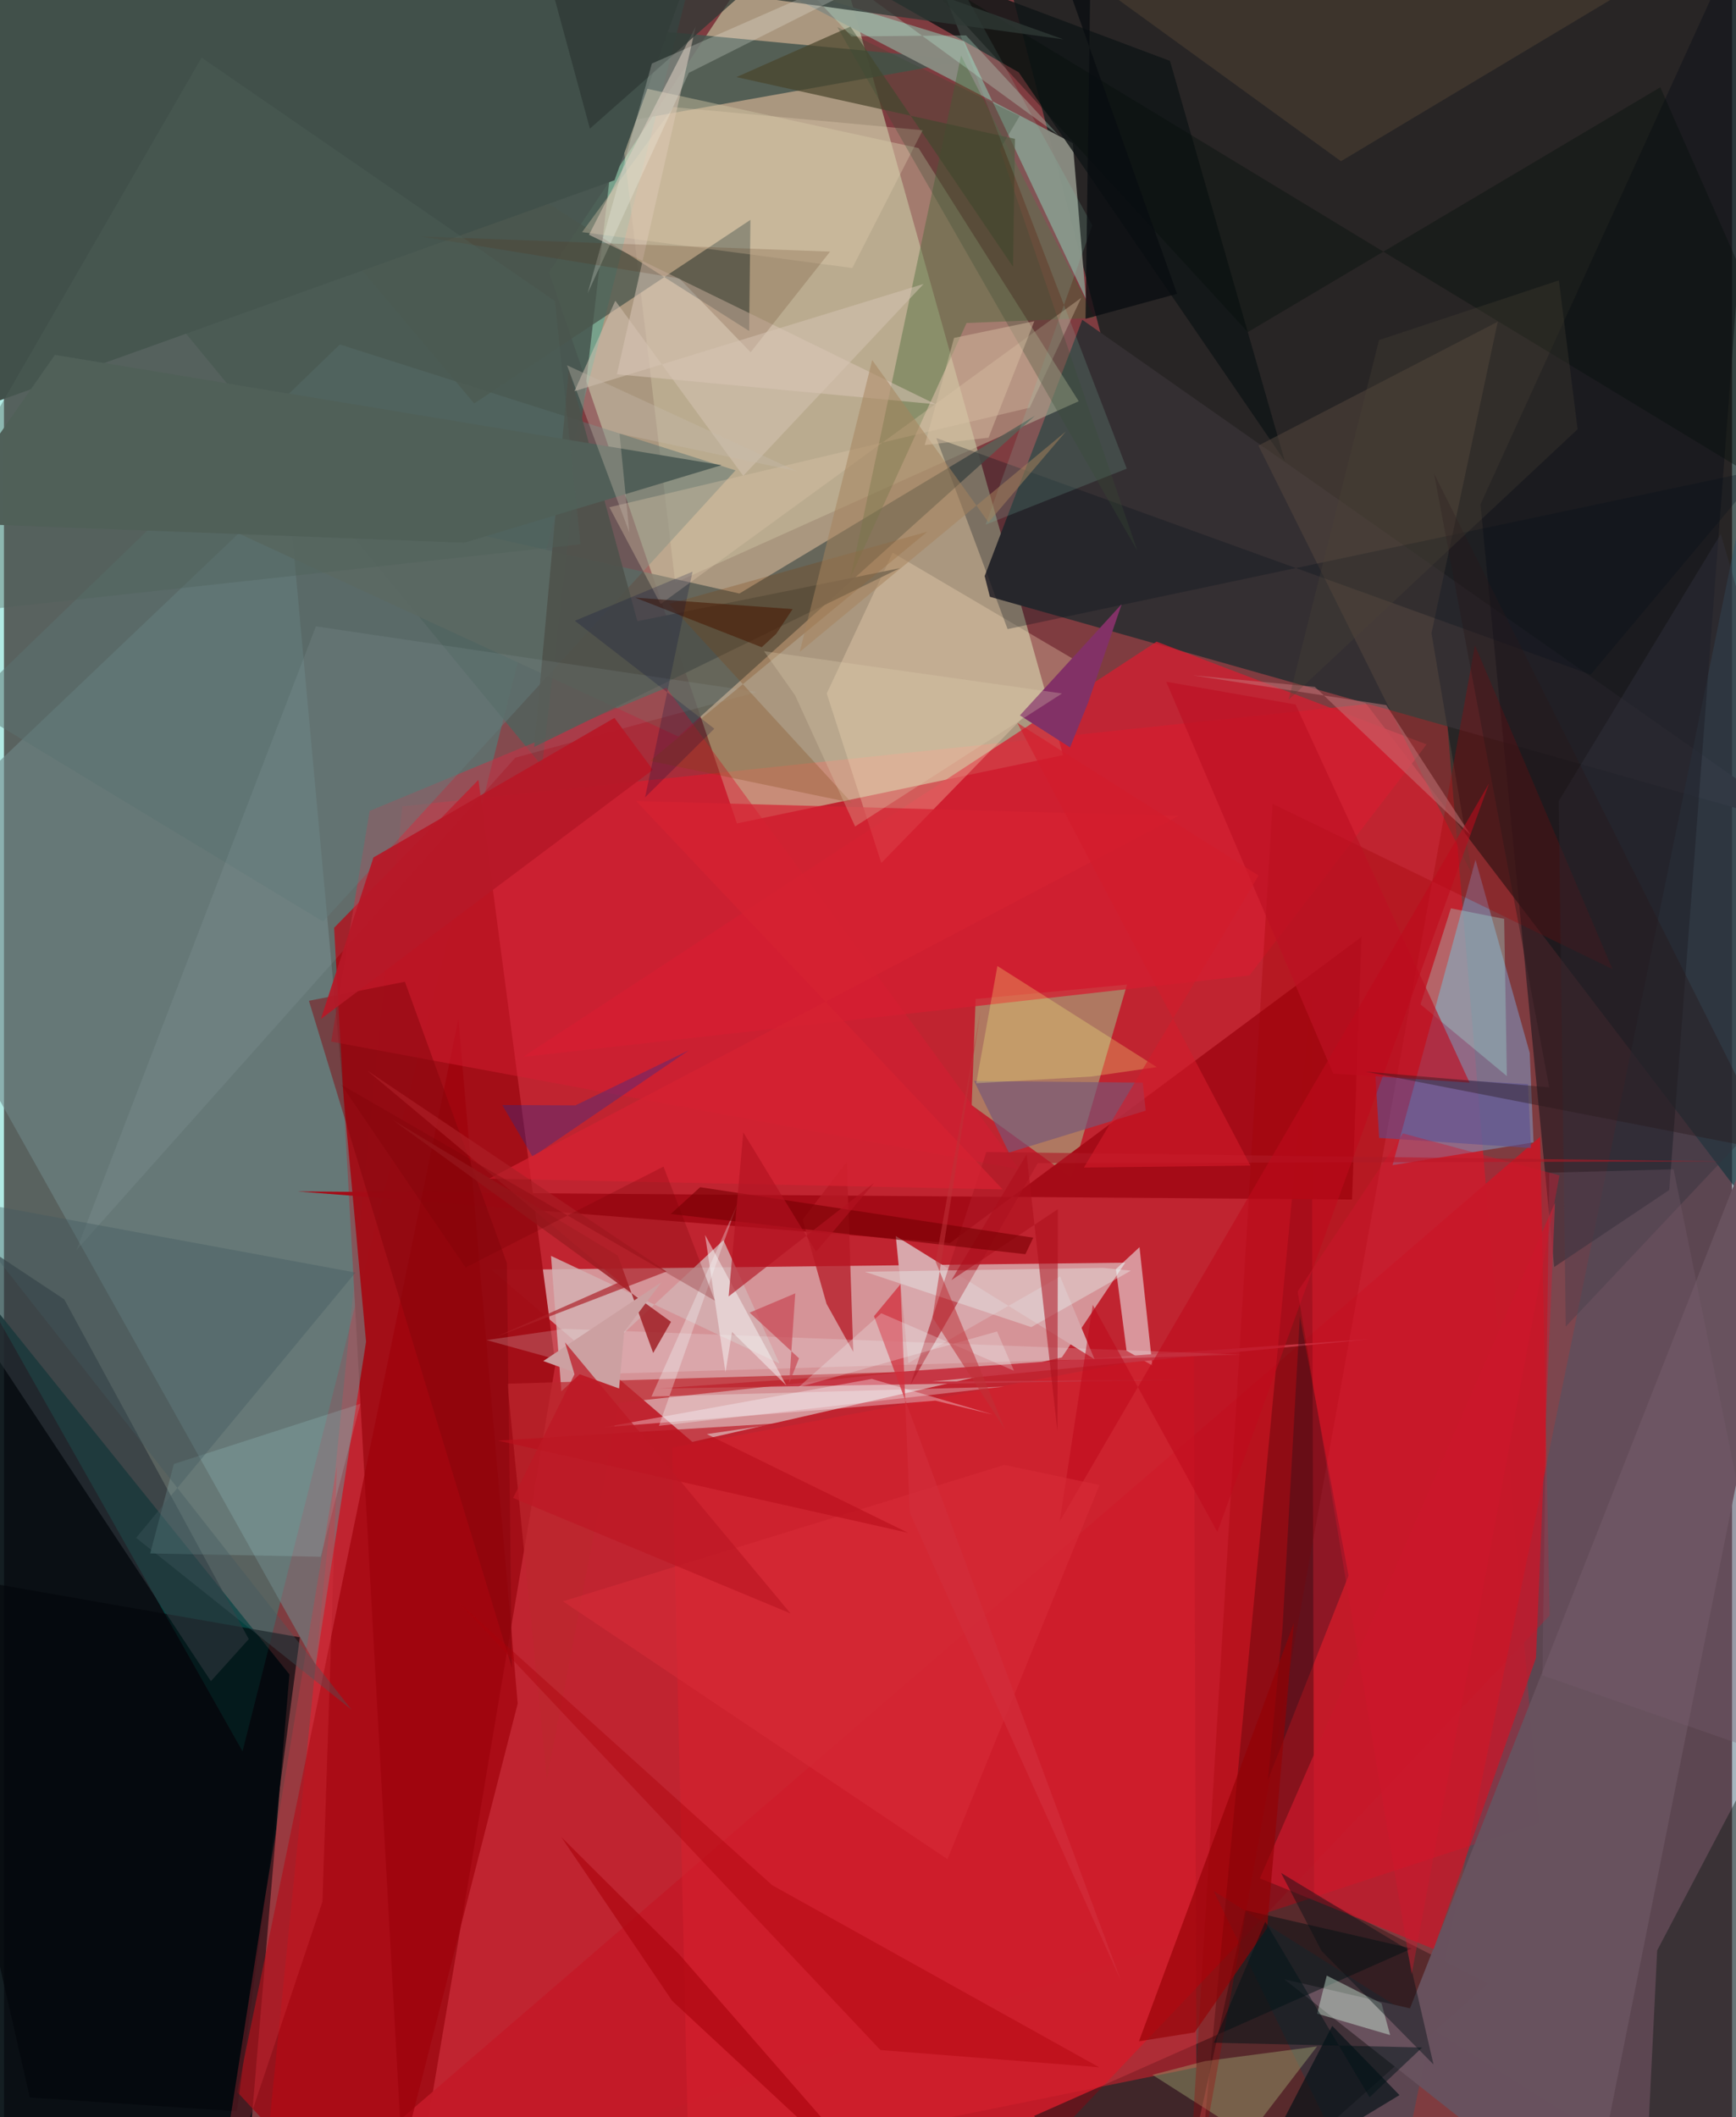 <svg xmlns="http://www.w3.org/2000/svg" width="228" height="278" viewBox="0 0 836 1024"><path fill="#7f3c40" d="M0 0h836v1024H0z"/><path fill="#001b19" fill-opacity=".686" d="M898-41.578v695.303l-363.23-476.19-62.404-239.328z"/><path fill="#ff0c21" fill-opacity=".506" d="M192.676 390.02L122.446 1086l620.252-204.292-45.607-545.195z"/><path fill="#cee1b2" fill-opacity=".549" d="M392.393-62l119.988 427.249-157.782 33.007-90.883-266.616z"/><path fill="#020c11" fill-opacity=".922" d="M114.936 1082.796L-62 1013.014v-451.98l200.11 248.815z"/><path fill="#00b9a8" fill-opacity=".302" d="M-62 533.112l177.42 313.96L343.188-53.935-62-62z"/><path fill="#e4e7e6" fill-opacity=".565" d="M511.766 656.534l30.673-45.828-306.388 3.547 96.982 83.147z"/><path fill="#a30e17" fill-opacity=".969" d="M229.538 377.186l37.236 282.753L195 1086l-35.276-637.261z"/><path fill="#c41a28" fill-opacity=".965" d="M180.204 1035.156L458.609 1086l289.15-304.61-4.574-231.58z"/><path fill="#342f32" d="M521.657 154.667l350.388 245.832-395.076-111.854-2.53-10.032z"/><path fill="#708889" fill-opacity=".584" d="M137.324 235.35l37.843 413.596-24.29 156.475L-62 425.113z"/><path fill="#305569" fill-opacity=".431" d="M856.945 1086L585.18 914.578 668.898 1086l176.177-860.643z"/><path fill="#8082a5" fill-opacity=".729" d="M671.75 563.537l68.224-11.01-1.853-43.28-26.228-93.404z"/><path fill="#47564f" fill-opacity=".863" d="M-62-20.884l322.34 391.43 35.73-310.992L466.077 29.21z"/><path fill="#ccc1a2" fill-opacity=".471" d="M324.745 281.816l-28.74-242.192 146.442 31.992 77.498 122.451z"/><path fill="#99e9a4" fill-opacity=".427" d="M470.07 483.177l-1.924 51.34 48.076 34.864 27.067-93.168z"/><path fill="#010000" fill-opacity=".306" d="M633.825 916.53l-1.29-436.86L575.307 1086l142.666-126.603z"/><path fill="#5c5e55" fill-opacity=".871" d="M326.242 356.215L4.571 207.695 355.78 287.07l142.965-85.977z"/><path fill="#12141b" fill-opacity=".545" d="M853.723-62l-139.41 305.961 35.654 368.85 55.656-37.259z"/><path fill="#898b81" fill-opacity=".969" d="M517.056 69.245l6.366 75.306-58.904-124.5-100.786-30.807z"/><path fill="#d41e31" fill-opacity=".765" d="M557.621 310.344L251.128 511.18l351.41-39.397 85.69-111.739z"/><path fill="#a50c17" fill-opacity=".988" d="M652.169 580.162l4.577-127.027-199.075 148.08-315.575-24.964z"/><path fill="#a0010b" fill-opacity=".678" d="M219.84 493.047L112.861 1011.86l68.74 74.14 66.931-262.043z"/><path fill="#68525e" fill-opacity=".992" d="M680.18 971.377L898 417.864l-131.184 655.821-147.407-116.374z"/><path fill="#ffe4c2" fill-opacity=".29" d="M519.334 319.92l-94.896 97.466-26.404-81.966 31.897-68.102z"/><path fill="#d91e32" fill-opacity=".459" d="M176.92 392.208l143.508-59.57L491.153 565.55l-332.845-61.756z"/><path fill="#effffe" fill-opacity=".518" d="M543.07 653.275l12.476 7.159-6.194-57.214-11.416 10.59z"/><path fill="#5c7471" fill-opacity=".498" d="M353.907 227.509L154.363 445.734l-172.606-104.44L162.482 166.61z"/><path fill="#4b564e" fill-opacity=".765" d="M360.508 160.097L10.635-62l216.85 257.135 133.632-88.79z"/><path fill="#101516" fill-opacity=".824" d="M320.498-62l170.406 96.972 128.72 187.998L564.09 29.453z"/><path fill="#c6182a" fill-opacity=".765" d="M607.571 908.484L750.364 581.65l-9.23 220.295-49.467 140.726z"/><path fill="#456635" fill-opacity=".404" d="M527.585 153.715l-61.894 2.514-56.086 122.866L463.023 26.86z"/><path fill="#021213" fill-opacity=".494" d="M498.304 1023.42l182.729-80.983-80.489-18.529L564.896 1086z"/><path fill="#d3b1b2" fill-opacity=".827" d="M348.05 599.83l-78.399 73.136-4.995-65.538 110.504 52.038z"/><path fill="#41504a" d="M327.31-1.67L-4.555-9.416-34.87 205.432 295.365 87.18z"/><path fill="#d9c4b5" fill-opacity=".545" d="M450.762 195.54l-154.247-14.515 38.108-168.121-51.59 100.64z"/><path fill="#d7202e" fill-opacity=".533" d="M576.865 999.928l-1.17-346.844-252.443 47.081 8.04 349.508z"/><path fill="#081510" fill-opacity=".404" d="M794.52 1050.756l5.262-107.395 45.435-86.478L898 1038.296z"/><path fill="#a4ad76" fill-opacity=".412" d="M601.97 1033.122l33.266-43.346-54.276 7.135-25.375 6.598z"/><path fill="#584a3f" fill-opacity=".482" d="M722.665 155.581l-32.073 150.685 19.81 117.025-103.528-207.775z"/><path fill="#a20005" fill-opacity=".306" d="M613.707 388.748L571.622 1086 711.62 312.13l66.512 156.583z"/><path fill="#c63543" fill-opacity=".984" d="M449.078 668.19l211.579-20.473-344.931 23.894 252.25-4.256z"/><path fill="#03060b" fill-opacity=".667" d="M143.134 791.913L-45.872 758.84l58.375 255.626 100.188 6.676z"/><path fill="#040f1d" fill-opacity=".278" d="M626.919 636.674l-8.37 150.551-7.068 73.603 38.988-98.74z"/><path fill="#a0e1d7" fill-opacity=".337" d="M699.986 439.322l-14.693 46.462 41.772 34.677-1.307-76.024z"/><path fill="#4e514b" fill-opacity=".898" d="M306.433 300.465l126.98-25.654-176.92 86.467 16.741-182.565z"/><path fill="#d8a7ab" d="M527.59 657.412l-16.658-40.06-73.42 41.93-6.074-61.464z"/><path fill="#2d353b" fill-opacity=".643" d="M100.115 813.112l18.314-20.324-89.238-164.31L-62 567.987z"/><path fill="#d8fae4" fill-opacity=".412" d="M670.59 984.292l-35.304-10.375 4.655-18.385 26.486 13.434z"/><path fill="#b61925" fill-opacity=".765" d="M407.737 561.925l3.13 91.892-12.925-23.2-11.548-40.781z"/><path fill="#b4c5d4" fill-opacity=".102" d="M150.927 302.945L35.086 604.634l212.293-238.178 116.876-31.75z"/><path fill="#fffaff" fill-opacity=".337" d="M478.396 684.174l-58.552-17.251-129.784 23.446 160.56-12.931z"/><path fill="#453b2f" fill-opacity=".725" d="M864.057-52.09l-338.634 7.201L453.835-62 646.804 77.978z"/><path fill="#755778" fill-opacity=".659" d="M486.156 557.464l66.194-20.282-1.458-13.557-81.559-.79z"/><path fill="#49452c" fill-opacity=".714" d="M354.338 37.286l134.756 29.871-.93 61.886-78.687-116.168z"/><path fill="#011015" fill-opacity=".643" d="M675.113 1013.325l-32.535-33.475L587.635 1086h-32.55z"/><path fill="#051119" fill-opacity=".282" d="M850.924 226.93l-365.393 77.336-34.49-92.401L767.62 326.3z"/><path fill="#dcc7aa" fill-opacity=".349" d="M292.881 245.337l24.787 46.826 203.475-148.1-24.938 53.122z"/><path fill="#fffe7f" fill-opacity=".259" d="M470.36 523.918l55.818-3.241 31.514-4.56-77.098-48.89z"/><path fill="#e3cdb2" fill-opacity=".341" d="M323.86 51.811l120.586 11.19-34.031 66.637-130.728-17.358z"/><path fill="#515f58" fill-opacity=".992" d="M347.14 224.989l-322.5-53.353-56.582 81.103 254.604 9.76z"/><path fill="#88ccb8" fill-opacity=".176" d="M474.936 253.758l51.585-144.737L432.384-62l110.802 288.662z"/><path fill="#0f2fa4" fill-opacity=".306" d="M241.059 534.455l14.684 25.041 75.671-51.554-54.95 26.682z"/><path fill="#823166" d="M540.709 292.219l-49.211 53.78 24.246 15.495 8.689-21.474z"/><path fill="#32333e" fill-opacity=".427" d="M752.14 387.474l3.426 254.13L898 490.45l-67.457-232.211z"/><path fill="#bc272e" fill-opacity=".706" d="M262.656 860.86l34.913-182.376 137.252-14.937-191.273 5.717z"/><path fill="#84060b" fill-opacity=".475" d="M147.538 484.056l46.429-9.228 49.324 136.088 2.453 195.78z"/><path fill="#7d450f" fill-opacity=".271" d="M312.532 368.024l97.581 20.244-88.294-96.171 124.917-34.952z"/><path fill="#940004" fill-opacity=".635" d="M624.003 785.01l-74.925 202.283 26.947-4.28 35.042-50.482z"/><path fill="#c6777b" fill-opacity=".494" d="M575.109 326.633l93.599 14.398 40.793 62.791-75.354-71.613z"/><path fill="#ae1926" fill-opacity=".62" d="M475.236 557.19l356.088 4.536-331.2.842-61.552 107.187z"/><path fill="#f1fdfe" fill-opacity=".188" d="M598.72 655.194l-306.425 9.234-58.794-16.273 37.745-5.44z"/><path fill="#9e1c22" fill-opacity=".816" d="M296.986 607.291l17.098 47.106 8.627-15.064-134.762-97.742z"/><path fill="#b8ffff" fill-opacity=".141" d="M153.235 752.949l19.187-73.981-90.2 29.103-11.482 43.27z"/><path fill="#5a5094" fill-opacity=".58" d="M663.478 520.007l1.795 30.36 73.44 4.896-1.445-30.884z"/><path fill="#040f0a" fill-opacity=".365" d="M801.297 42.213L898 261.702 438.354-17.204 601.763 160.62z"/><path fill="#d93841" fill-opacity=".298" d="M125.835 920.506l35.203-211.3-6.964 210.593-52.865 157.644z"/><path fill="#f6ffff" fill-opacity=".302" d="M354.699 582.58l-41.467 92.888 170.713-4.81-167.09 18.973z"/><path fill="#041015" fill-opacity=".42" d="M678.684 942.688l-60.845-36.806 19.577 37.718 54.165 54.924z"/><path fill="#bd1124" fill-opacity=".663" d="M562.27 329.732l62.598 11.017L709.02 523.63l-65.964-4.321z"/><path fill="#a5835d" fill-opacity=".514" d="M384.974 315.318l35.055-141.148 56.265 78.482 37.416-43.941z"/><path fill="#c4fce2" fill-opacity=".271" d="M335.495-62l74.499 79.618 55.427-.502 44.683 48.244z"/><path fill="#2f3935" fill-opacity=".761" d="M283.47 62.209l-21.024-77.46 250.121 34.279-128.374-45.836z"/><path fill="#775e6d" fill-opacity=".302" d="M807.728 565.538l-60.147 1.675-3.306 243.1 121.534 42.304z"/><path fill="#fafff9" fill-opacity=".224" d="M524.805-62L331.297 35.256l-48.951 106.648 31.109-111.182z"/><path fill="#ac0009" fill-opacity=".392" d="M529.867 999.887l-158.225-88.08-151.884-136.974 204.25 216.699z"/><path fill="#552c13" fill-opacity=".188" d="M399.65 121.701l-38.432 48.674-34.45-35.671-125.499-20.366z"/><path fill="#d62232" fill-opacity=".714" d="M483.128 575.272L305.845 387.434l262.284 7.239L234.75 570.066z"/><path fill="#b71827" fill-opacity=".925" d="M153.334 492.85l160.59-120.518-18.586-25.11-116.589 67.506z"/><path fill="#bf0a1c" fill-opacity=".557" d="M587.004 740.945l-60.27-109.81-15.99 104.763 207.699-356.965z"/><path fill="#d8c6b5" fill-opacity=".498" d="M276 189.202l168.9-51.872-87.265 92.81-61.88-84.684z"/><path fill="#eafffd" fill-opacity=".329" d="M496.99 641.875l48.173-27.306-13.42-1.334-115.266 1.874z"/><path fill="#ac0e1a" fill-opacity=".537" d="M494.729 558.37l-36.355 60.773 51.471-34.298-.202 107.325z"/><path fill="#415a5e" fill-opacity=".373" d="M-26.361 579.274L168.15 826.92l-104.2-83.135 106.11-128.306z"/><path fill="#c94854" fill-opacity=".698" d="M379.871 669.12l4.747-12.173-23.871-22.078 22.07-9.322z"/><path fill="#d92d39" fill-opacity=".518" d="M456.458 899.219L270.434 774.51l213.504-65.982 46.055 9.722z"/><path fill="#dfd3b0" fill-opacity=".278" d="M411.763 399.738l100.099-64.334-144.176-20.433 15 21.266z"/><path fill="#ab060e" fill-opacity=".659" d="M444.8 1080.71l-121.56-113-53.619-79.198 57.268 56.984z"/><path fill="#ba111d" fill-opacity=".639" d="M238.949 696.77l137.72-8.497-36.64 5.352 97.3 47.725z"/><path fill="#d22d3a" fill-opacity=".729" d="M420.91 636.582l12.817-15.474 4.492 110.527 102.18 226.45z"/><path fill="#080c11" fill-opacity=".753" d="M494.987-62h31.322l-3.076 216.192 44.274-12.084z"/><path fill="#f5ffff" fill-opacity=".243" d="M488.6 662.967l-64.184-27.793-40.056 35.794L480.446 644z"/><path fill="#28181b" fill-opacity=".392" d="M658.765 518.318l88.787 7.587-55.7-296.815 164.512 327.798z"/><path fill="#f8fbfa" fill-opacity=".463" d="M339.166 597.275l39.329 72.843-26.268-25.905-3.166 19.48z"/><path fill="#ac1e26" fill-opacity=".671" d="M320.526 614.996l-144.74-97.168 122.067 102.237-59.783 26.56z"/><path fill="#790004" fill-opacity=".627" d="M336.797 574.204l-14.231 12.966 171.566 19.443 3.812-7.987z"/><path fill="#011216" fill-opacity=".498" d="M610.205 929.467l-24.86 58.541 100.735 2.303-25.418 24.044z"/><path fill="#384c34" fill-opacity=".294" d="M491.362 56.125L403.16 13.103 548.334 266.44 481.805 72.208z"/><path fill="#cca0a1" d="M300.046 644.14l-2.462 27.429-36.68-13.279 57.173-38.12z"/><path fill="#dcc4a7" fill-opacity=".447" d="M476.313 211.696l-30.879 3.583 14.198-51.842 38.832-8.08z"/><path fill="#d2172e" fill-opacity=".388" d="M676.77 548.193l75.74 20.295-71.5 386.46-55.154-330.315z"/><path fill="#4a1c06" fill-opacity=".592" d="M373.597 306.563l-7.03 6.477-61.205-23.985 76.153 5.554z"/><path fill="#d41b2b" fill-opacity=".592" d="M490.237 349.616l116.708 73.838-84.5 141.25 80.538-.943z"/><path fill="#bd1824" fill-opacity=".725" d="M246.312 724.504l134.217 55.854-109.103-131.086 4.583 15.42z"/><path fill="#4f615a" fill-opacity=".373" d="M278.932 263.254L-62 300.677 95.618 27.863l170.93 117.774z"/><path fill="#770106" fill-opacity=".255" d="M343.946 629.108L163.164 524.583l60.164 88.448 95.748-48.798z"/><path fill="#c5bcac" fill-opacity=".349" d="M297.811 209.724l85.736 18.209-111.153-51.252 30.145 80.83z"/><path fill="#b11220" fill-opacity=".631" d="M357.669 547.742l35.213 57.707 28.08-33.352-70.382 54.932z"/><path fill="#bf3039" fill-opacity=".541" d="M449.194 637.15l23.284-148.414-21.766 121.514 33.589 81.189z"/><path fill="#4b4538" fill-opacity=".282" d="M752.242 135.608l9.04 71.998-139.797 130.875 43.736-174z"/><path fill="#03083d" fill-opacity=".212" d="M276.177 300.254l56.93-23.755-22.955 109.17 33.501-33.229z"/></svg>